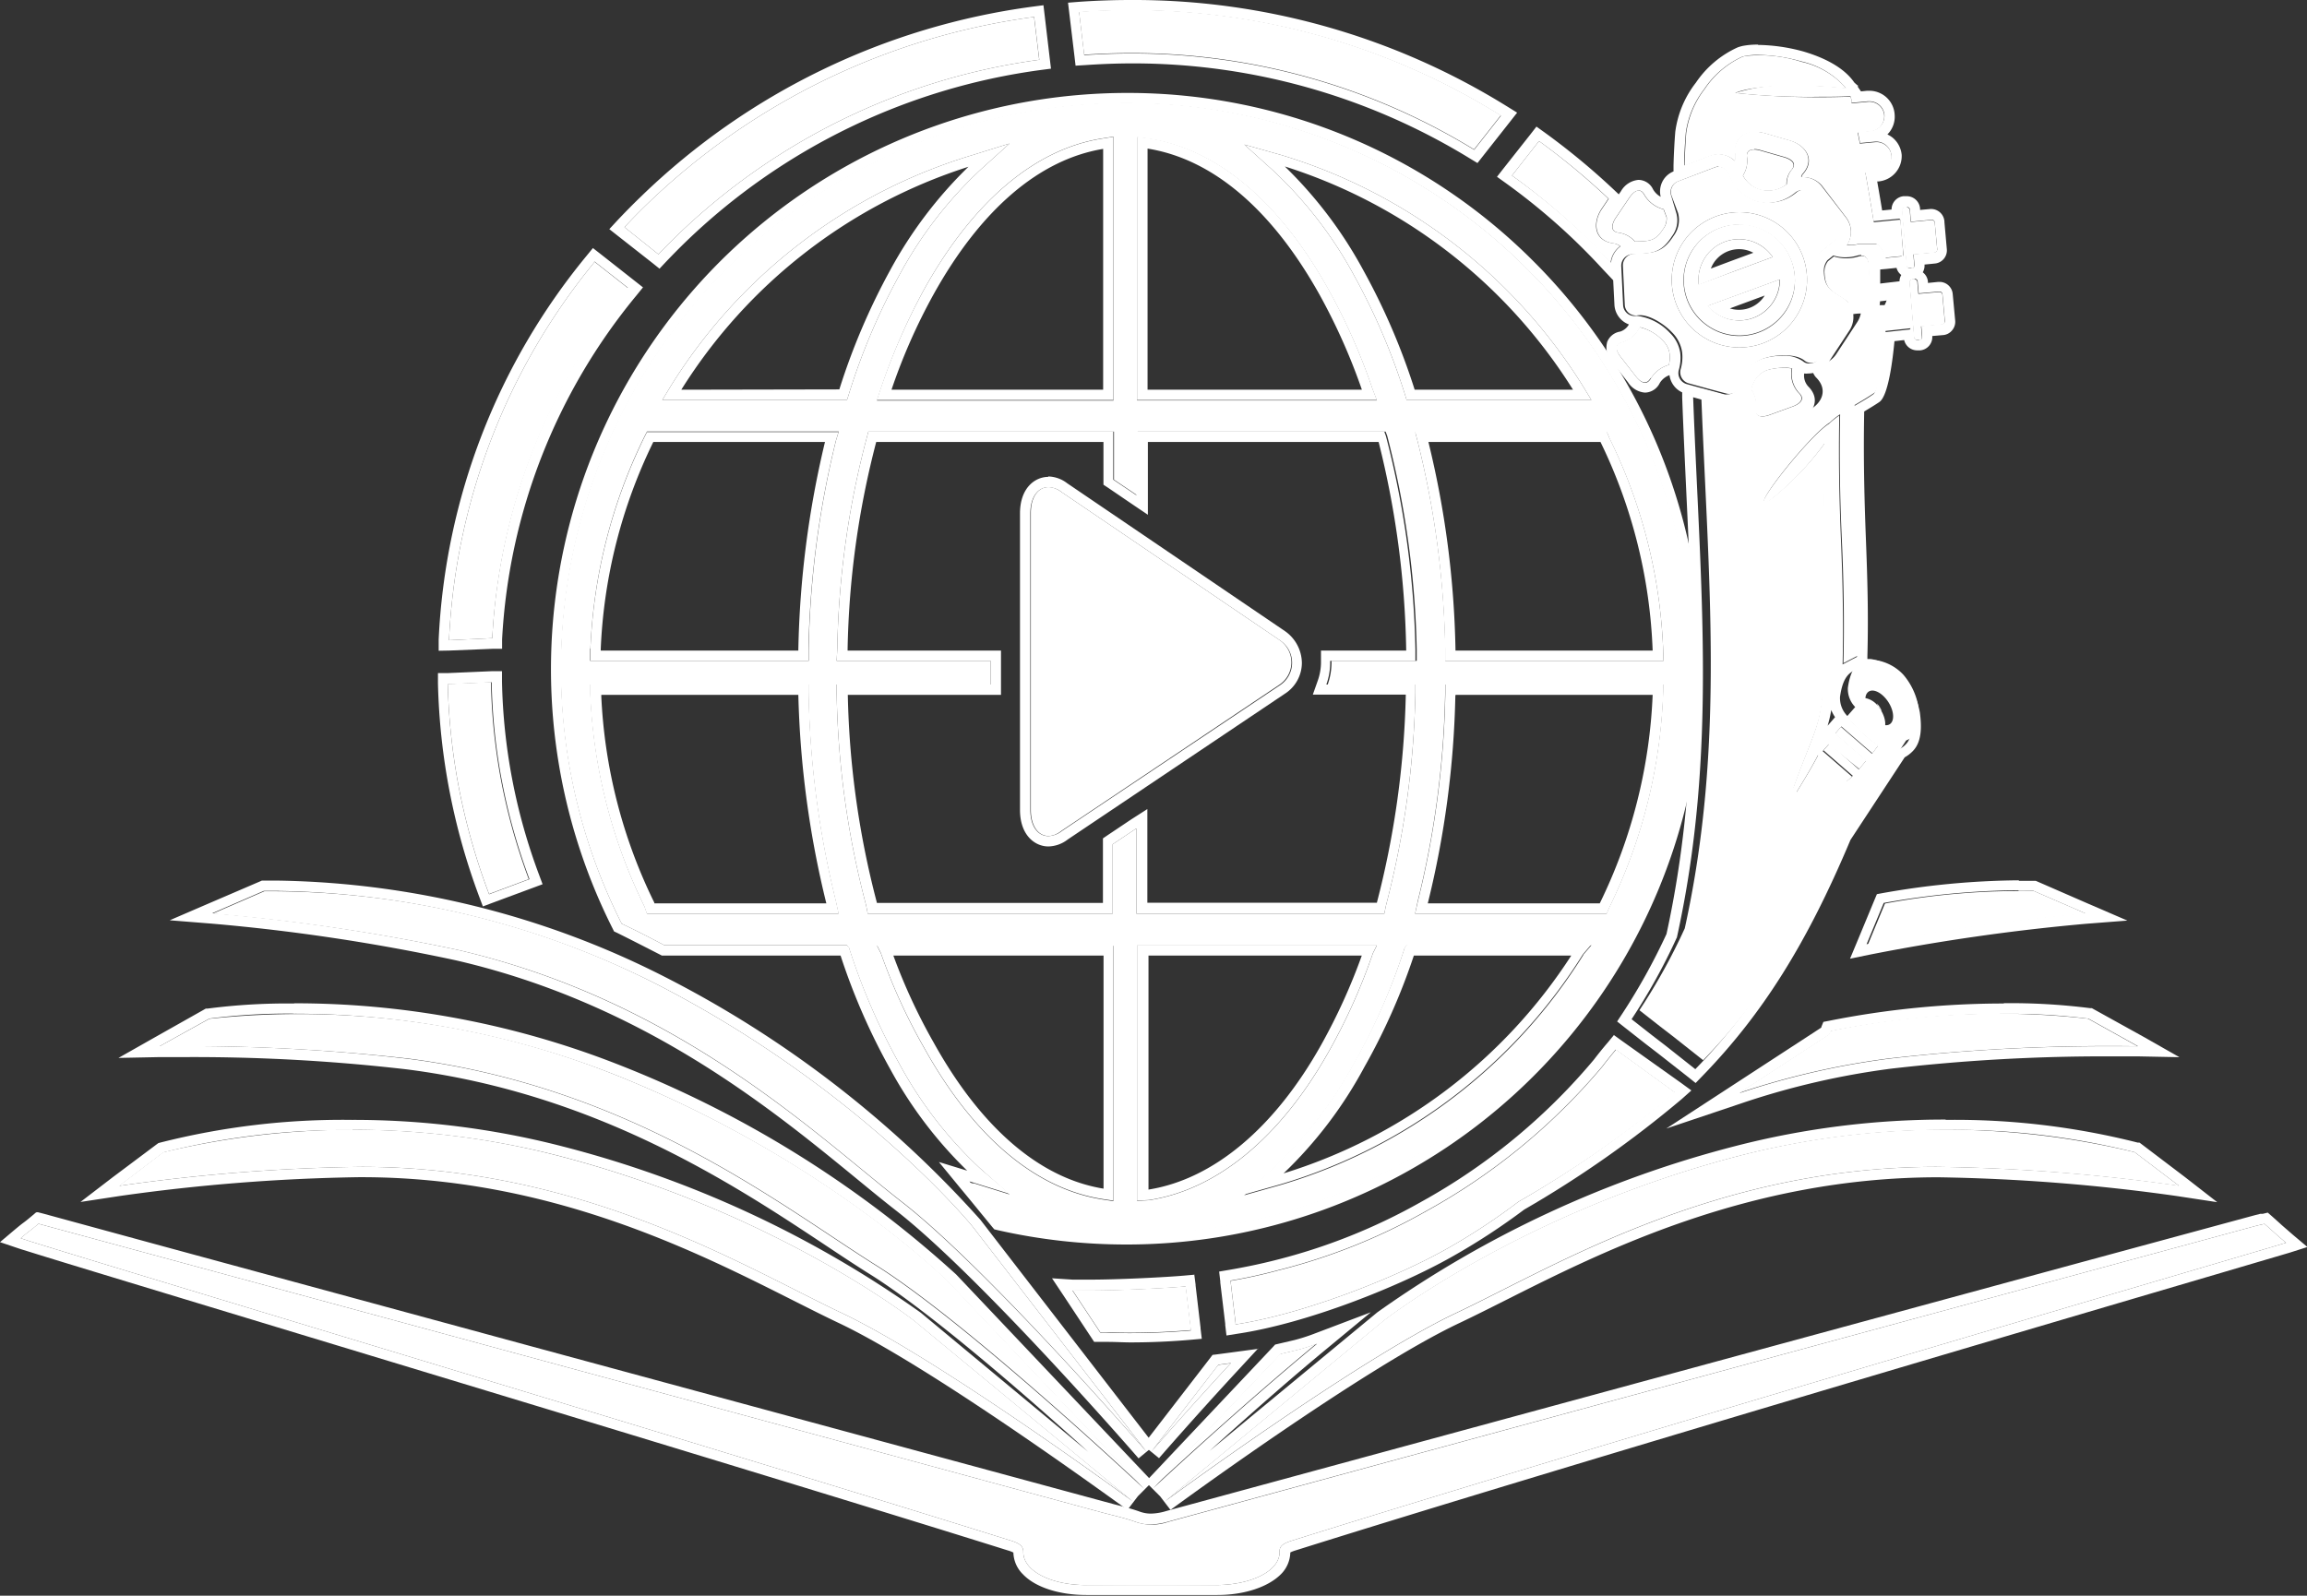 <svg xmlns="http://www.w3.org/2000/svg" viewBox="0 0 223.35 154.53"><rect x="0" y="0" width="223.35" height="154.53" fill="#333333" stroke="none"/><defs><style>.cls-1,.cls-2{fill:#fff;}.cls-1{fill-rule:evenodd;}</style></defs><title>Ресурс 1</title><g id="Слой_2" data-name="Слой 2"><g id="Слой_1-2" data-name="Слой 1"><path class="cls-1" d="M155.56,88.48H137l.26-1.24a90,90,0,0,0,2.65-20.11l0-.84h21.12a51.34,51.34,0,0,1-5.26,21.64l-.23.55Zm-2.27,4A51.83,51.83,0,0,1,124,114.75l-3.54,1,2.75-2.52a40.17,40.17,0,0,0,7.94-10.32A59.52,59.52,0,0,0,136,91.78l.19-.24h17.88l-.79.92Zm-43.21,23.81,1.16-.06c6.54-1,12.72-6,17.48-14.52a57.44,57.44,0,0,0,4.2-9.4l.38-.75H110.08v24.73Zm18.46-50a6.43,6.43,0,0,0,.37-2.29h8.25l0-1.08a88.67,88.67,0,0,0-2.85-20.68l-.16-.44h-24V48l-2.3-1.55V41.8H84.07l-.16.6a85.52,85.52,0,0,0-2.85,20.44L81,64H95.91v2.29H81l0,.88a85.94,85.94,0,0,0,2.85,20.49l.16.82h23.71V81.76l2.3-1.54v8.26h24l.16-.78a88.24,88.24,0,0,0,2.85-20.63l0-.78Zm-18.46-53,1.15.15c6.55,1,12.63,6.06,17.38,14.61a58.72,58.72,0,0,1,4.26,9.61l.43,1.12H110.08V13.25ZM124,15l-3.53-1,2.74,2.47a39.89,39.89,0,0,1,7.94,10.31A62.2,62.2,0,0,1,136,38.14l.18.6h17.89l-.79-1.3A52.12,52.12,0,0,0,124,15Zm31.8,27.41A50.93,50.93,0,0,1,161.05,64H139.93l0-1.13a89.57,89.57,0,0,0-2.65-20l-.26-1h18.56l.23.56Zm-48-3.62H84.9l.37-1.12A60.27,60.27,0,0,1,89.48,28c4.76-8.55,10.77-13.61,17.31-14.61l1-.16V38.74Zm0,77.53-1-.15c-6.54-1-12.53-6.06-17.29-14.61a55.44,55.44,0,0,1-4.22-9.22l-.38-.75h22.88v24.73Zm-13.57-1.7-.4-.12c1,1.22,2,2.45,3,3.7a55.33,55.33,0,0,0,12.24,1.37A54.76,54.76,0,0,0,147.82,26,54.78,54.78,0,0,0,60.19,89.45q2.09,1,4.13,2.09H82l.19.23A60.85,60.85,0,0,0,87.06,103,39.42,39.42,0,0,0,95,113.25l2.74,2.42-3.53-1.1ZM62.41,87.81a51.56,51.56,0,0,1-5.25-20.62l0-.9H78.27l0,.74a90.78,90.78,0,0,0,2.65,20.25l.26,1.2H62.64l-.23-.67Zm-5.25-25a51.32,51.32,0,0,1,5.25-20.57l.23-.45H81.2l-.26.86A91.23,91.23,0,0,0,78.29,63l0,1H57.13l0-1.18ZM64.9,37.45l-.78,1.29H82l.19-.6a62.4,62.4,0,0,1,4.87-11.48A39.56,39.56,0,0,1,95,16.37l2.74-2.47L94.21,15A52.08,52.08,0,0,0,64.9,37.45Z"/><path class="cls-2" d="M109.1,10a54.76,54.76,0,0,1,38.72,93.48,54.4,54.4,0,0,1-38.72,16,55.33,55.33,0,0,1-12.24-1.37c-1-1.25-2-2.48-3-3.7l.4.12,3.53,1.1L95,113.25A39.42,39.42,0,0,1,87.06,103a60.85,60.85,0,0,1-4.87-11.27L82,91.54H64.32q-2-1.07-4.13-2.09A54.79,54.79,0,0,1,109.1,10m1,28.74H133.3l-.43-1.12A58.72,58.72,0,0,0,128.61,28c-4.75-8.55-10.83-13.6-17.38-14.61l-1.15-.15V38.74m-25.18,0h22.88V13.25l-1,.16c-6.54,1-12.55,6.06-17.31,14.61a60.27,60.27,0,0,0-4.21,9.6l-.37,1.12m51.29,0h17.89l-.79-1.3A52.12,52.12,0,0,0,124,15l-3.53-1,2.74,2.47a39.89,39.89,0,0,1,7.94,10.31A62.2,62.2,0,0,1,136,38.14l.18.6M97.74,13.9,94.21,15A52.08,52.08,0,0,0,64.9,37.45l-.78,1.29H82l.19-.6a62.4,62.4,0,0,1,4.87-11.48A39.56,39.56,0,0,1,95,16.37l2.74-2.47M139.93,64h21.12a50.93,50.93,0,0,0-5.26-21.64l-.23-.56H137l.26,1a89.57,89.57,0,0,1,2.65,20l0,1.13M110.08,48l-2.3-1.55V41.8H84.07l-.16.6a85.52,85.52,0,0,0-2.85,20.44L81,64H95.91v2.29H81l0,.88a85.94,85.94,0,0,0,2.85,20.49l.16.82h23.71V81.76l2.3-1.54v8.26h24l.16-.78a88.24,88.24,0,0,0,2.85-20.63l0-.78h-8.62a6.43,6.43,0,0,0,.37-2.29h8.25l0-1.08a88.67,88.67,0,0,0-2.85-20.68l-.16-.44h-24V48M57.13,64H78.27l0-1a91.23,91.23,0,0,1,2.65-20.3l.26-.86H62.64l-.23.45a51.32,51.32,0,0,0-5.25,20.57l0,1.18M137,88.48h18.56l.23-.55a51.34,51.34,0,0,0,5.26-21.64H139.93l0,.84a90,90,0,0,1-2.65,20.11L137,88.48m-74.36,0H81.2l-.26-1.2A90.78,90.78,0,0,1,78.29,67l0-.74H57.13l0,.9a51.56,51.56,0,0,0,5.25,20.62l.23.67m57.81,27.24,3.54-1a51.83,51.83,0,0,0,29.3-22.29l.79-.92H136.2l-.19.24a59.52,59.52,0,0,1-4.87,11.1,40.17,40.17,0,0,1-7.94,10.32l-2.75,2.52M133.3,91.54H110.08v24.73l1.16-.06c6.54-1,12.72-6,17.48-14.52a57.44,57.44,0,0,0,4.2-9.4l.38-.75m-25.52,24.73V91.54H84.9l.38.75a55.44,55.44,0,0,0,4.22,9.22c4.76,8.55,10.75,13.61,17.29,14.61l1,.15M109.1,9A55.81,55.81,0,0,0,59.3,89.9l.15.3.3.14c1.33.66,2.71,1.37,4.12,2.09l.21.11h17.3a61.88,61.88,0,0,0,4.81,11,40.93,40.93,0,0,0,7.45,9.83l-2.74-.84L93,115.09c.71.85,1.42,1.72,2.13,2.59l.91,1.11.22.26.33.08a56.54,56.54,0,0,0,12.47,1.39,55.76,55.76,0,0,0,39.43-95.19A55.43,55.43,0,0,0,109.1,9Zm2,28.74V14.39h0c6.27,1,12,5.84,16.63,14.11a58.64,58.64,0,0,1,4.12,9.24Zm-24.79,0a56.6,56.6,0,0,1,4.07-9.23c4.56-8.2,10.23-13.07,16.42-14.09V37.74Zm50.65,0A63.8,63.8,0,0,0,132,26.19a41.49,41.49,0,0,0-7.61-10.07,51.11,51.11,0,0,1,27.9,21.62Zm-71,0A51.11,51.11,0,0,1,93.76,16.15a41.53,41.53,0,0,0-7.57,10,64,64,0,0,0-4.93,11.56Zm72.39,5.06h16.6A50.33,50.33,0,0,1,160,63H140.91v-.14a91.15,91.15,0,0,0-2.62-20.06Zm-27.21,0h22.33A88.08,88.08,0,0,1,136.14,63v0h-8.25l0,1a5.38,5.38,0,0,1-.32,1.94l-.47,1.33h9a87.48,87.48,0,0,1-2.8,20.15v0H111.08V78.35l-1.56,1-2.3,1.54-.44.3v6.25H84.89V87.4a85.68,85.68,0,0,1-2.81-20.11H96.91V63H82.06v-.14A85.26,85.26,0,0,1,84.83,42.8h22v4.14l.44.29,2.29,1.56,1.57,1.06V42.8Zm-47.83,0H79.87a93.47,93.47,0,0,0-2.58,20.14V63H58.16v-.15A50.34,50.34,0,0,1,63.25,42.8Zm77.66,24.49H160a50.56,50.56,0,0,1-5.12,20.19H138.23v0a91.33,91.33,0,0,0,2.67-20.16Zm-82.74,0H77.29A93.46,93.46,0,0,0,80,87.48H63.35l0,0,0-.06a50.45,50.45,0,0,1-5.14-20.08Zm78.65,25.25h15.24a51,51,0,0,1-27.85,21.09,41.11,41.11,0,0,0,7.8-10.26,61,61,0,0,0,4.81-10.83Zm-25.74,0h20.7a57.51,57.51,0,0,1-3.94,8.66c-4.48,8-10.41,13-16.71,14h0V92.54Zm-24.65,0h20.35v22.57c-6.17-1-11.84-5.88-16.41-14.08a55.78,55.78,0,0,1-3.94-8.49Z"/><path class="cls-1" d="M123.9,62,102.8,47.67c-1.54-1.15-3-.22-3,2V78.43c0,2.27,1.51,3.2,3,2l21.06-14.12A2.6,2.6,0,0,0,123.9,62Z"/><path class="cls-2" d="M101.5,47.18a2.18,2.18,0,0,1,1.3.49L123.9,62a2.6,2.6,0,0,1,0,4.37L102.8,80.48a2.25,2.25,0,0,1-1.3.49c-1,0-1.75-.93-1.75-2.54V49.72c0-1.61.76-2.54,1.75-2.54m0-1c-1.33,0-2.75,1.1-2.75,3.54V78.43c0,2.43,1.42,3.54,2.75,3.54a3.17,3.17,0,0,0,1.88-.68l21-14.1a3.56,3.56,0,0,0,1.66-3,3.81,3.81,0,0,0-1.62-3.06l-21.1-14.33a3.13,3.13,0,0,0-1.86-.66Z"/><path class="cls-1" d="M11.52,114.83l4.27-3.24a78.94,78.94,0,0,1,38.35.36c21,5.46,34.36,15.94,34.36,15.94l21.18,17.5S91,131.66,81.55,127.18,56.43,113,35,113a179.35,179.35,0,0,0-23.44,1.84Zm9-26.35A189.52,189.52,0,0,1,44.37,92c21.39,4.95,34.62,17.9,43,24.42S111,140.59,111,140.59L94.13,118.74S83.33,105.49,63.75,95.4a82.49,82.49,0,0,0-38.16-9.09l-5,2.17Zm-5.08,12.85a189.44,189.44,0,0,1,24.07,1.18c21.8,2.79,36.29,14.36,45.3,20s26,21.65,26,21.65l-19-20.06S79.69,112,59.17,103.93a82.5,82.5,0,0,0-38.9-5.27Z"/><path class="cls-2" d="M27,86.28A83.9,83.9,0,0,1,63.75,95.4c19.58,10.09,30.38,23.34,30.38,23.34L111,140.59S95.74,123,87.37,116.46,65.76,97,44.37,92a189.52,189.52,0,0,0-23.82-3.56l5-2.17s.5,0,1.42,0m1.46,11.9a84.66,84.66,0,0,1,30.7,5.75c20.52,8.09,32.63,20.2,32.63,20.2l19,20.06s-17-16-26-21.65-23.5-17.24-45.3-20A181.67,181.67,0,0,0,18,101.31c-1.59,0-2.53,0-2.53,0l4.8-2.67a59.42,59.42,0,0,1,8.2-.48m5.62,11.25a79.88,79.88,0,0,1,20,2.52c21,5.46,34.36,15.94,34.36,15.94l21.18,17.5S91,131.66,81.55,127.18,56.43,113,35,113h-.23a180.87,180.87,0,0,0-23.21,1.84l4.27-3.24a71.46,71.46,0,0,1,18.3-2.16M27,85.28c-.93,0-1.45,0-1.47,0h-.18l-.16.07-5.05,2.17-3.71,1.6,4,.32A189,189,0,0,1,44.14,93c18.12,4.18,30.5,14.35,38.7,21.07,1.39,1.14,2.7,2.22,3.91,3.16,8.21,6.4,23.33,23.82,23.48,24l1.54-1.27L94.92,118.13A105,105,0,0,0,64.2,94.52,85.23,85.23,0,0,0,27,85.28Zm1.46,11.9a60,60,0,0,0-8.35.49l-.18,0-.16.09L15,100.45l-3.53,2,4-.08s.94,0,2.51,0a179.43,179.43,0,0,1,21.41,1.19c18.46,2.36,31.83,11.25,40.68,17.13,1.5,1,2.92,1.94,4.22,2.75,5.9,3.71,15.38,12,21.07,17.16L89.14,127.12A104.74,104.74,0,0,0,54.39,111a80.84,80.84,0,0,0-20.3-2.55,71.73,71.73,0,0,0-18.58,2.2l-.18.05-.15.11L10.92,114,7.79,116.4l3.88-.59A183.68,183.68,0,0,1,34.73,114H35c18.17,0,32.33,7.17,41.7,11.89,1.59.8,3.09,1.56,4.46,2.21,9.3,4.39,27.78,18,28,18.11l1-1.31,0,0,1.41-1.42-19-20.06a105.83,105.83,0,0,0-33-20.44,85.57,85.57,0,0,0-31.06-5.82Z"/><path class="cls-1" d="M210.94,114.82l-4.27-3.24a78.94,78.94,0,0,0-38.35.36c-21,5.46-34.36,15.94-34.36,15.94l-21.18,17.5s18.64-13.72,28.14-18.21S166,113,187.51,113a181.3,181.3,0,0,1,23.43,1.84Zm-9-26.35-5-2.17a70.71,70.71,0,0,0-14.45,1.2l-1.66,4a197.8,197.8,0,0,1,21.16-3Zm-84,43.71,1.21-.16c-4.38,4.74-7.69,8.56-7.69,8.56l6.48-8.4Zm89-30.86-4.79-2.67a79,79,0,0,0-24.95,1.19l-.15.34-8.69,5.66a76,76,0,0,1,14.52-3.34A189.26,189.26,0,0,1,207,101.32Zm-83,29.8,1.6-.38a17.75,17.75,0,0,0,1.88-.6c-7.91,6.55-15.87,14-15.87,14Z"/><path class="cls-2" d="M195.46,86.27c.91,0,1.41,0,1.41,0l5,2.17a197.8,197.8,0,0,0-21.16,3l1.66-4a77.37,77.37,0,0,1,13-1.23M194,98.18a60.67,60.67,0,0,1,8.2.47l4.79,2.67s-.93,0-2.52,0a181.57,181.57,0,0,0-21.54,1.2,76,76,0,0,0-14.52,3.34l8.69-5.66.15-.34A86.19,86.19,0,0,1,194,98.18m-5.63,11.24a71.46,71.46,0,0,1,18.3,2.16l4.27,3.24A180.87,180.87,0,0,0,187.73,113h-.22c-21.48,0-37.1,9.71-46.59,14.19s-28.14,18.21-28.14,18.21L134,127.88s13.39-10.48,34.36-15.94a79.93,79.93,0,0,1,20.05-2.52M127.5,130.14c-7.91,6.55-15.87,14-15.87,14L124,131.12l1.6-.38a17.75,17.75,0,0,0,1.88-.6M119.17,132c-4.38,4.74-7.69,8.56-7.69,8.56l6.48-8.4,1.21-.16m76.29-46.75a78.11,78.11,0,0,0-13.21,1.24l-.54.1-.21.5-1.66,4-.73,1.75,1.85-.38a199.2,199.2,0,0,1,21-3l4-.31-3.71-1.6-5-2.18-.17-.07h-.18s-.53,0-1.46,0ZM194,97.18v0a86.6,86.6,0,0,0-16.95,1.68l-.52.1-.2.49,0,.06-8.44,5.5-6.57,4.28,7.44-2.5a75.38,75.38,0,0,1,14.32-3.3,179.58,179.58,0,0,1,21.42-1.19c1.57,0,2.49,0,2.5,0l4,.08-3.52-2-4.8-2.66-.16-.09-.17,0a61.19,61.19,0,0,0-8.35-.48Zm-5.63,11.24a81,81,0,0,0-20.3,2.55,104.9,104.9,0,0,0-34.73,16.12l-16.25,13.43c3-2.71,7-6.29,11-9.61l4.63-3.83-5.62,2.13a17.74,17.74,0,0,1-1.77.56l-1.58.37-.3.07-.2.22L110.91,143.5l1.41,1.41,0,0,1,1.31c.19-.14,18.67-13.72,28-18.11,1.37-.65,2.88-1.41,4.47-2.21,9.37-4.72,23.53-11.85,41.7-11.89h.22a184.15,184.15,0,0,1,23.07,1.82l3.88.59L211.55,114l-4.27-3.24-.15-.11-.17,0a72,72,0,0,0-18.59-2.2Zm-66.54,22.2L119,131l-1.2.16-.41.05-.25.33-6.48,8.4,1.55,1.27s3.35-3.87,7.67-8.54l1.92-2.08Z"/><path class="cls-1" d="M2,119.91c1.06-.9.67-.51,1.72-1.4l11.06,3,91.76,24.92c1.14.31,2.35.57,3.4.95a4.82,4.82,0,0,0,3.16,0Q165.78,133,218.46,118.7l.77-.18c1,.86,1,.92,2.09,1.83-1.47.47-65.22,19.11-96.22,28.84-.82.26-1.24.5-1.22,1.08.05,1.8-2.59,3.19-6.07,3.23q-6.33.06-12.66,0c-3.5,0-6.12-1.43-6.08-3.22,0-.57-.39-.83-1.22-1.09-24.17-7.59-86.73-26.4-94.55-28.86C2.89,120.21,2.49,120.07,2,119.91Z"/><path class="cls-2" d="M3.73,118.51l11.06,3,91.76,24.92c1.14.31,2.35.57,3.4.95a4.17,4.17,0,0,0,1.42.25,6.5,6.5,0,0,0,1.74-.28Q165.78,133,218.46,118.7l.77-.18c1,.86,1,.92,2.09,1.83-1.47.47-65.22,19.11-96.22,28.84-.82.26-1.24.5-1.22,1.08.05,1.8-2.59,3.19-6.07,3.23q-3.24,0-6.48,0-3.09,0-6.18,0c-3.5,0-6.12-1.43-6.08-3.22,0-.57-.39-.83-1.22-1.09-24.17-7.59-86.73-26.4-94.55-28.86-.41-.12-.81-.26-1.29-.42,1.06-.9.67-.51,1.72-1.4m-.24-1.1-.4.34c-.5.42-.66.54-.81.65s-.36.27-.92.74L0,120.29l1.69.57.36.12,1,.31c2.86.9,13.11,4,26.09,7.94,22.43,6.8,53.14,16.11,68.45,20.92a2.92,2.92,0,0,1,.52.2,3.06,3.06,0,0,0,.93,2.11c1.19,1.25,3.49,2,6.14,2,2.06,0,4.13,0,6.19,0s4.33,0,6.49,0c2.64,0,4.93-.79,6.14-2a3.07,3.07,0,0,0,.92-2.12,3.31,3.31,0,0,1,.52-.2c25-7.86,71.61-21.58,89.14-26.74l7.09-2.09,1.72-.55L222,119.59l-1.07-.93c-.26-.24-.52-.47-1-.9l-.38-.33-.49.12-.24,0-.55.14-16.52,4.48-88.84,24.16a5.51,5.51,0,0,1-1.48.25,3.2,3.2,0,0,1-1.08-.19c-.77-.28-1.61-.49-2.43-.7l-1-.27-55.33-15-36.43-9.9-11-3-.51-.13Z"/><path class="cls-1" d="M173,29.89a5.38,5.38,0,1,1-1.82-7.39A5.38,5.38,0,0,1,173,29.89ZM47.35,86.58a62.5,62.5,0,0,1-3-10.71,61.53,61.53,0,0,1-1-9.63l4.18-.18a57,57,0,0,0,.9,9.08,58.42,58.42,0,0,0,2.76,10l-3.91,1.46ZM174,30.49a6.55,6.55,0,1,0-9,2.21,6.55,6.55,0,0,0,9-2.21Zm-3.83-11a4.12,4.12,0,0,1-2.75-2.63,1.11,1.11,0,0,0-1.43-.64l-3.51,1.33a1.11,1.11,0,0,0-.64,1.43l.62,1.65a2.56,2.56,0,0,1-.43,2.21c-1.11,1.73-2.08,1.65-3.85,1.74a1.12,1.12,0,0,0-1.06,1.17l.18,3.74a1.08,1.08,0,0,0,1.17,1.06c1.1-.21,2.66.85,3.38,1.61a3.41,3.41,0,0,1,1,1.92,4.16,4.16,0,0,1-.14,1.68,1.11,1.11,0,0,0,.78,1.36l1.82.5,1.82.49a1.11,1.11,0,0,0,1.36-.79,4.25,4.25,0,0,1,.73-1.51,3.36,3.36,0,0,1,1.79-1.17c1-.29,2.89-.42,3.73.31a1.07,1.07,0,0,0,1.54-.32l2.06-3.14a1.12,1.12,0,0,0-.33-1.54c-1.48-1-2.36-1.39-2.44-3.45a2.57,2.57,0,0,1,.75-2.12l1.37-1.11a1.12,1.12,0,0,0,.17-1.56l-2.35-2.92a1.11,1.11,0,0,0-1.57-.17,4.13,4.13,0,0,1-3.7.87ZM159.8,36.61c-.52.91-1.23.09-1.43-.17l-1.49-1.91c-.2-.25-.85-1.18.19-1.42a2.64,2.64,0,0,0,1.64-1.43A4.39,4.39,0,0,1,161,33a2.13,2.13,0,0,1,.64,1.26,3,3,0,0,1-.07,1.08,2.94,2.94,0,0,0-1.74,1.31Zm-1.51-13.22a2.52,2.52,0,0,0-1.59-.86c-1-.14-.46-1.14-.28-1.41l1.35-2c.19-.27.88-1.19,1.41-.26a3,3,0,0,0,1.87,1.41l.29.77A1.64,1.64,0,0,1,161,22.2c-.79,1.24-1.42,1.14-2.73,1.19ZM168.74,17a2.62,2.62,0,0,0,.4-1.73c-.17-1,.93-.79,1.24-.7l2.34.67c.31.09,1.4.47.68,1.26a2.14,2.14,0,0,0-.45,1.37,2.9,2.9,0,0,1-2.48.52h-.05A2.81,2.81,0,0,1,168.74,17Zm8.82,7.84a4,4,0,0,0,2.36,0c1-.29,1,.65,1.05,1l.09,2.43c0,.32.08,1.06-1,1a6.39,6.39,0,0,0-1.08.07,2.44,2.44,0,0,0-.42-.35c-1.2-.79-1.85-1-1.92-2.52a1.65,1.65,0,0,1,.34-1.18l.57-.46Zm-4.1,10.84a2.72,2.72,0,0,0,.68,2.38c.75.73-.28,1.19-.59,1.3l-2.28.83c-.31.11-1.44.44-1.29-.62a2.74,2.74,0,0,0-.45-1.85v-.06a3.32,3.32,0,0,1,.52-1.11,2.28,2.28,0,0,1,1.2-.76,5.76,5.76,0,0,1,2.2-.11Zm11.61-9.72-.19,0a.29.29,0,0,1-.31-.26l-.44-5.31a.29.29,0,0,1,.25-.31l.2,0a.3.3,0,0,1,.31.26l.09,1.15a.23.23,0,0,1,.11,0l1.91-.18a.29.29,0,0,1,.31.26l.24,2.59a.3.3,0,0,1-.26.31l-1.92.17a.2.2,0,0,1-.13,0l.09,1.06a.28.28,0,0,1-.26.31Zm-.89-1a.11.11,0,0,0,.1-.12L184,21.38a.12.12,0,0,0-.12-.1l-2.47.24c-.26-1.64-.54-3.27-.81-4.78l1.2-.12h0a1.44,1.44,0,0,0,1-.52,1.49,1.49,0,0,0,.33-1v0a1.43,1.43,0,0,0-.53-1,1.41,1.41,0,0,0-1.06-.33l-1.48.14-.21-1.06,1.26-.12h0a1.47,1.47,0,0,0,1.31-1.55v0a1.42,1.42,0,0,0-.52-1,1.45,1.45,0,0,0-1.06-.32l-1.58.15,0-.28a2.26,2.26,0,0,0-.11-.37v0A79.56,79.56,0,0,1,168,9c1.78-.79,6.8-.86,10.76-.42a8,8,0,0,0-4.34-2.59A13.23,13.23,0,0,0,169,5.42a2.28,2.28,0,0,0-.36.1,8.85,8.85,0,0,0-3.6,3.1,8.93,8.93,0,0,0-1.79,4.26c-.08,1-.13,2.11-.16,3.18l2.49-.95a2.28,2.28,0,0,1,2.4.5,1.22,1.22,0,0,0,.06-.26v-.11h0V15c-.3-1.87,1.33-2.51,2.82-2.09l2.41.7c1.52.43,2.56,1.85,1.27,3.27a.59.59,0,0,0-.12.3,2.3,2.3,0,0,1,2,.84L178.69,21a2.3,2.3,0,0,1,.12,2.71,3.08,3.08,0,0,0,1.19-.11h1.52l0,0h.11l0,0h0a2.12,2.12,0,0,1,.86,1.36l1.61-.16Zm-5.37,44.42a13.27,13.27,0,0,0,3,2.85l-.58.76-3-2.6-.58.67,3,2.62-.69.83L177.12,72l-.58.66,2.84,2.47c-.4.4-.7.62-.81.51-.28-.27-.6-.53-.91-.8A4.46,4.46,0,0,1,176.09,73c-.55,1.08-1.38,2.46-2.14,3.69l-.29-.42c2.08-5.84,2.9-6.18,2.9-11.42s0-16.34.15-22a28.15,28.15,0,0,1-5,5.28c-3.39,2.68,3.36-5.93,5.44-7.21a7.37,7.37,0,0,1,1-.8c-.09,4.73,0,8.56.17,12.23s.25,7.9.15,11.87l1.39-.73c.1-4.08,0-7.55-.14-11.19-.13-3.9-.27-8-.16-13.08.64-.38,1.29-.76,1.89-1.17s1.09-5.16,1.1-6l2.39-.26a.1.1,0,0,0,.09-.12l-.31-3.42a.12.12,0,0,0-.12-.1l-1.83.22a2.51,2.51,0,0,1-.32,1.18h0v0h0v0h-.05v0h0l0,0h0v0h0l0,0h-.07l0,0,0,0h0l0,0h0l0,0h0l0,0h0l0,0h0l0,0h0l0,0h0l0,0h0l0,0h-.15l0,0h-1.12a6.19,6.19,0,0,0-.88.06,2.38,2.38,0,0,1-.35,1.55l-2.06,3.14a2.33,2.33,0,0,1-2.34,1,1.55,1.55,0,0,0,.38,1.24c1.35,1.33.4,2.81-1.05,3.34l-2.36.86c-1.49.54-3.2,0-2.95-1.93v-.25h0v-.16l0-.1h0l0-.12h0l0-.1v0l0-.07,0,0v0a2.27,2.27,0,0,1-1.95.37l-1.82-.5-1-.28c.68,18.35,2.37,34.39-1.57,52.3a58.23,58.23,0,0,1-4.39,7.93l2,1.57,1.3,1,2.87,2.27c6-6.18,10.24-13.26,14.19-22.67l5.46-8.29a2,2,0,0,0,.78-.56c.64-.67.47-2.15.38-2.87a6.47,6.47,0,0,0-1.42-2.93,4.59,4.59,0,0,0-2.5-1.39c-2-.32-2.63.9-2.88,2.64a2.49,2.49,0,0,0,.71,1.87Zm7-36.46h-.2a.29.29,0,0,1-.31-.26l-.44-5.3a.28.28,0,0,1,.26-.31l.19,0a.28.28,0,0,1,.31.26l.1,1.14.1,0,1.91-.17a.29.29,0,0,1,.32.26l.23,2.58a.28.28,0,0,1-.26.31l-1.91.18-.13,0,.09,1.05a.31.31,0,0,1-.26.32Zm-82,92c2.41.16,9-.16,11-.35v.08l.49,4.07v.09c-1.94.16-3.89.25-5.84.25-.59,0-1.34,0-2.24-.05a6.77,6.77,0,0,1-.7,0l-2.69-4.07Zm15.82,3.37v-.13l-.48-4,0-.12q2.3-.39,4.56-1a57.19,57.19,0,0,0,14.37-5.74,60.18,60.18,0,0,0,17.05-14c.44-.58.89-1.13,1.33-1.66l5.74,4.17A103.77,103.77,0,0,1,147,116.38h0a60.38,60.38,0,0,1-6.9,4.54c-5,2.83-13.92,6.34-20.48,7.34ZM155.93,25.43a2.31,2.31,0,0,1,.92-1.59,1.43,1.43,0,0,0-.67-.28c-1.9-.25-2-2-1.14-3.32l.67-1A67.19,67.19,0,0,0,149,13.66L146.38,17a62.94,62.94,0,0,1,6.88,5.73c.92.89,1.81,1.81,2.67,2.75ZM43.47,62a62.27,62.27,0,0,1,14.1-36.64l3.28,2.58A58.18,58.18,0,0,0,47.66,61.8L43.47,62ZM60.46,22c.75-.81,1.53-1.6,2.32-2.36a66.72,66.72,0,0,1,37.33-18l.5,4.15A62.55,62.55,0,0,0,65.68,22.68c-.66.64-1.3,1.28-1.93,1.95L60.46,22Zm44-20.86c1.64-.12,3.31-.18,5-.18a67.37,67.37,0,0,1,35.84,10.21l-2.59,3.3a63.37,63.37,0,0,0-33.25-9.33c-1.51,0-3,.06-4.5.16l-.49-4.16ZM183.1,70c-.37.47-1.19.2-1.83-.59s-.87-1.83-.5-2.3,1.19-.21,1.84.59.86,1.83.49,2.3ZM168,26.23l3.62-1.34a3.93,3.93,0,0,0-7.16,2.65L168,26.23Zm-2.65,3.39a3.79,3.79,0,0,0,1,.84,3.93,3.93,0,0,0,5.4-1.32,3.85,3.85,0,0,0,.57-2.08Z"/><path class="cls-2" d="M109.47,1a67.37,67.37,0,0,1,35.84,10.21l-2.59,3.3a63.37,63.37,0,0,0-33.25-9.33c-1.51,0-3,.06-4.5.16l-.49-4.16c1.64-.12,3.31-.18,5-.18m-9.36.64.5,4.15A62.55,62.55,0,0,0,65.68,22.68c-.66.64-1.3,1.28-1.93,1.95L60.46,22c.75-.81,1.53-1.6,2.32-2.36a66.72,66.72,0,0,1,37.33-18M170.2,5.32a15.78,15.78,0,0,1,4.17.62,8,8,0,0,1,4.34,2.59,48.15,48.15,0,0,0-5-.27A17.12,17.12,0,0,0,168,9a64.87,64.87,0,0,0,8.21.37c1,0,2,0,2.93-.06v0a2.26,2.26,0,0,1,.11.37l0,.28,1.58-.15H181a1.45,1.45,0,0,1,1.44,1.31v0a1.47,1.47,0,0,1-1.31,1.55h0l-1.26.12.21,1.06,1.48-.14h.14A1.49,1.49,0,0,1,183.11,15v0a1.49,1.49,0,0,1-.33,1,1.44,1.44,0,0,1-1,.52h0l-1.2.12c.27,1.51.55,3.14.81,4.78l2.47-.24h0a.12.12,0,0,1,.11.1l.31,3.42a.11.11,0,0,1-.1.12l-1.61.16a2.12,2.12,0,0,0-.86-1.36h0l0,0h-.11l0,0H180a3.4,3.4,0,0,1-.87.13l-.32,0a2.3,2.3,0,0,0-.12-2.71L176.34,18a2.3,2.3,0,0,0-1.78-.85h-.18a.59.59,0,0,1,.12-.3c1.29-1.42.25-2.84-1.27-3.27l-2.41-.7a3.39,3.39,0,0,0-.88-.12A1.79,1.79,0,0,0,168,15v.2h0v.11a1.22,1.22,0,0,1-.06.26,2.28,2.28,0,0,0-1.59-.65,2.32,2.32,0,0,0-.81.15l-2.49.95c0-1.07.08-2.13.16-3.18A8.93,8.93,0,0,1,165,8.62a8.85,8.85,0,0,1,3.6-3.1,2.28,2.28,0,0,1,.36-.1,6.27,6.27,0,0,1,1.24-.1M149,13.66a67.19,67.19,0,0,1,6.75,5.59l-.67,1c-.87,1.28-.76,3.07,1.14,3.32a1.43,1.43,0,0,1,.67.28,2.31,2.31,0,0,0-.92,1.59c-.86-.94-1.75-1.86-2.67-2.75A62.94,62.94,0,0,0,146.38,17L149,13.66m20.84.78a2,2,0,0,1,.58.09l2.34.67c.31.09,1.4.47.68,1.26a2.14,2.14,0,0,0-.45,1.37,3.1,3.1,0,0,1-1.79.62,2.35,2.35,0,0,1-.69-.1h-.05A2.81,2.81,0,0,1,168.74,17a2.62,2.62,0,0,0,.4-1.73c-.11-.64.28-.79.66-.79m-3.45,1.69a1.11,1.11,0,0,1,1,.72,4.12,4.12,0,0,0,2.75,2.63h0a3.77,3.77,0,0,0,1,.14,4.32,4.32,0,0,0,2.7-1,1.09,1.09,0,0,1,.7-.25,1.11,1.11,0,0,1,.87.42l2.35,2.92a1.12,1.12,0,0,1-.17,1.56l-1.37,1.11a2.57,2.57,0,0,0-.75,2.12c.08,2.06,1,2.48,2.44,3.45a1.12,1.12,0,0,1,.33,1.54l-2.06,3.14a1.16,1.16,0,0,1-1,.53.85.85,0,0,1-.58-.21,3.14,3.14,0,0,0-2-.54,6.65,6.65,0,0,0-1.73.23,3.36,3.36,0,0,0-1.79,1.17,4.25,4.25,0,0,0-.73,1.51,1.11,1.11,0,0,1-1.07.83.92.92,0,0,1-.29,0l-1.82-.49-1.82-.5a1.11,1.11,0,0,1-.78-1.36,4.16,4.16,0,0,0,.14-1.68,3.41,3.41,0,0,0-1-1.92,5.24,5.24,0,0,0-3.09-1.64,1.43,1.43,0,0,0-.29,0h-.15a1.11,1.11,0,0,1-1-1.07l-.18-3.74a1.12,1.12,0,0,1,1.06-1.17c1.77-.09,2.74,0,3.85-1.74a2.56,2.56,0,0,0,.43-2.21L161.81,19a1.11,1.11,0,0,1,.64-1.43L166,16.21a1.09,1.09,0,0,1,.39-.08m2,17.52A6.55,6.55,0,1,0,165,32.7a6.53,6.53,0,0,0,3.38.95m-9.72-15.2c.19,0,.37.1.54.4a3,3,0,0,0,1.87,1.41l.29.77A1.64,1.64,0,0,1,161,22.2c-.79,1.24-1.42,1.14-2.73,1.19a2.52,2.52,0,0,0-1.59-.86c-1-.14-.46-1.14-.28-1.41l1.35-2c.13-.18.49-.66.87-.66m26,1.59a.28.28,0,0,1,.29.26l.09,1.15a.23.23,0,0,1,.11,0l1.91-.18h0a.28.28,0,0,1,.29.26l.24,2.59a.3.3,0,0,1-.26.31l-1.92.17h0a.22.22,0,0,1-.11,0l.09,1.06a.28.28,0,0,1-.26.31l-.19,0h0a.28.28,0,0,1-.28-.26l-.44-5.31a.29.29,0,0,1,.25-.31l.2,0h0m-16.23,1.68a5.39,5.39,0,0,1,4.6,8.17,5.38,5.38,0,0,1-4.61,2.59,5.32,5.32,0,0,1-2.78-.78,5.38,5.38,0,0,1,2.79-10m-3.91,5.82L168,26.23l3.62-1.34a4,4,0,0,0-1.22-1.15,3.83,3.83,0,0,0-2-.57A3.9,3.9,0,0,0,165,25.06a4,4,0,0,0-.55,2.48m3.9,3.49a3.93,3.93,0,0,0,3.37-1.89,3.85,3.85,0,0,0,.57-2.08l-7,2.56a3.79,3.79,0,0,0,1,.84,3.88,3.88,0,0,0,2,.57m11.91-6.28c.66,0,.69.74.7,1l.09,2.43c0,.32.07,1-.94,1h-.19a5.69,5.69,0,0,0-.94.07,2.44,2.44,0,0,0-.42-.35c-1.2-.79-1.85-1-1.92-2.52a1.65,1.65,0,0,1,.34-1.18l.57-.46a3.82,3.82,0,0,0,1.17.18,4.19,4.19,0,0,0,1.19-.18,1.63,1.63,0,0,1,.35-.05m-122.7.59,3.28,2.58A58.18,58.18,0,0,0,47.66,61.8L43.47,62a62.27,62.27,0,0,1,14.1-36.64M185.38,27a.28.28,0,0,1,.28.26l.1,1.14.1,0,1.91-.17h0a.29.29,0,0,1,.29.26l.23,2.58a.28.28,0,0,1-.26.31l-1.91.18h0l-.11,0,.09,1.05a.31.31,0,0,1-.26.32h-.22a.29.29,0,0,1-.29-.26l-.44-5.3a.28.28,0,0,1,.26-.31l.19,0h0m-.8,1.21a.11.11,0,0,1,.1.1l.31,3.42a.1.1,0,0,1-.09.12l-2.39.26c0,.81-.61,5.64-1.1,6s-1.25.79-1.89,1.17c-.11,5.1,0,9.18.16,13.08.13,3.64.24,7.11.14,11.19l-1.39.73c.1-4,0-8.22-.15-11.87s-.26-7.5-.17-12.23a7.37,7.37,0,0,0-1,.8c-1.8,1.11-7.11,7.73-6.29,7.73.13,0,.4-.16.85-.52a28.15,28.15,0,0,0,5-5.28c-.14,5.63-.15,16.68-.15,22s-.82,5.58-2.9,11.42l.29.42c.76-1.23,1.59-2.61,2.14-3.69a4.46,4.46,0,0,0,1.57,1.83c.31.27.63.53.91.8a.09.09,0,0,0,.07,0c.15,0,.41-.21.74-.54l-2.84-2.47.58-.66L180,74.47l.69-.83-3-2.62.58-.67,3,2.6.58-.76a13.27,13.27,0,0,1-3-2.85,2.49,2.49,0,0,1-.71-1.87c.23-1.55.71-2.69,2.27-2.69a4.15,4.15,0,0,1,3.11,1.44,6.47,6.47,0,0,1,1.42,2.93c.09.72.26,2.2-.38,2.87a2,2,0,0,1-.78.56l-5.46,8.29c-3.95,9.41-8.16,16.49-14.19,22.67l-2.87-2.27-1.3-1-2-1.57a58.23,58.23,0,0,0,4.39-7.93c3.94-17.91,2.25-33.95,1.57-52.3l1,.28,1.82.5a2.47,2.47,0,0,0,.6.08,2.24,2.24,0,0,0,1.35-.45v0l0,0,0,.07v0l0,.1h0l0,.12h0l0,.1v.16h0v.25a1.73,1.73,0,0,0,1.87,2.12,3.2,3.2,0,0,0,1.08-.19l2.36-.86c1.45-.53,2.4-2,1.05-3.34a1.55,1.55,0,0,1-.38-1.24,1.75,1.75,0,0,0,.4,0,2.35,2.35,0,0,0,1.94-1.06l2.06-3.14a2.38,2.38,0,0,0,.35-1.55,4.72,4.72,0,0,1,.77-.06h1.23l0,0h.15l0,0h0l0,0h0l0,0h0l0,0h0l0,0h0l0,0h0l0,0h0l0,0h0l0,0,0,0h.07l0,0h0v0h0l0,0h0v0h.05v0h0v0h0a2.51,2.51,0,0,0,.32-1.18l1.83-.22h0m-2,42a.61.61,0,0,0,.5-.24c.37-.47.15-1.5-.49-2.3a2,2,0,0,0-1.34-.83.62.62,0,0,0-.5.24c-.37.47-.15,1.5.5,2.3a1.93,1.93,0,0,0,1.33.83M158.77,31.68A4.57,4.57,0,0,1,161,33a2.13,2.13,0,0,1,.64,1.26,3,3,0,0,1-.07,1.08,2.94,2.94,0,0,0-1.74,1.31c-.18.31-.37.42-.57.42-.37,0-.72-.42-.86-.59l-1.49-1.91c-.2-.25-.85-1.18.19-1.42a2.64,2.64,0,0,0,1.64-1.43h.06m14,3.89a3.11,3.11,0,0,1,.71.07,2.72,2.72,0,0,0,.68,2.38c.75.73-.28,1.19-.59,1.3l-2.28.83a2.13,2.13,0,0,1-.69.14c-.35,0-.68-.16-.6-.76a2.74,2.74,0,0,0-.45-1.85v-.06a3.32,3.32,0,0,1,.52-1.11,2.28,2.28,0,0,1,1.2-.76,6.09,6.09,0,0,1,1.49-.18M47.6,66.06a57,57,0,0,0,.9,9.08,58.42,58.42,0,0,0,2.76,10l-3.91,1.46a62.5,62.5,0,0,1-3-10.71,61.53,61.53,0,0,1-1-9.63l4.18-.18m108.84,35.53,5.74,4.17A103.77,103.77,0,0,1,147,116.38a60.38,60.38,0,0,1-6.9,4.54c-5,2.83-13.92,6.34-20.48,7.34v-.13l-.48-4,0-.12q2.3-.39,4.56-1a57.19,57.19,0,0,0,14.37-5.74,60.18,60.18,0,0,0,17.05-14c.44-.58.89-1.13,1.33-1.66m-41.66,23v.08l.49,4.07v.09c-1.94.16-3.89.25-5.84.25-.59,0-1.34,0-2.24-.05h-.37c-.06,0,0,0,0,0l-.31,0-2.69-4.07c.45,0,1.05,0,1.73,0,3,0,7.6-.24,9.23-.4M109.47,0c-1.69,0-3.39.06-5.07.18l-1,.08.12,1,.5,4.16.11.94,1-.06c1.48-.1,3-.16,4.43-.16a62.35,62.35,0,0,1,32.72,9.19l.76.46.55-.7,2.6-3.3.69-.88-.95-.59A68.48,68.48,0,0,0,109.47,0ZM101,.51l-1,.13A67.28,67.28,0,0,0,62.09,19c-.79.76-1.59,1.57-2.36,2.39l-.74.8.85.67,3.3,2.59.71.57.63-.67c.62-.65,1.25-1.29,1.89-1.91A61.22,61.22,0,0,1,100.75,6.78l1-.13-.12-1-.49-4.15-.12-1ZM170.2,4.32h0a7.56,7.56,0,0,0-1.45.12,4.39,4.39,0,0,0-.5.14A9.71,9.71,0,0,0,164.19,8a9.84,9.84,0,0,0-2,4.77c-.08,1-.14,2.1-.17,3.24v.59a2.08,2.08,0,0,0-1.12,1.08,2.12,2.12,0,0,0-.12,1.38,1.91,1.91,0,0,1-.75-.74,1.58,1.58,0,0,0-1.41-.9h0a2.18,2.18,0,0,0-1.69,1.1l-.21.3-.35-.33a67.68,67.68,0,0,0-6.84-5.67l-.78-.56-.59.76-2.59,3.28-.64.82.85.61a61.79,61.79,0,0,1,6.76,5.64c.9.87,1.79,1.78,2.64,2.71l1,1.06.12,2.36a2.15,2.15,0,0,0,1.4,1.92,1.49,1.49,0,0,1-.84.69,1.62,1.62,0,0,0-1.26,1,2.09,2.09,0,0,0,.51,2l1.5,1.91a2.15,2.15,0,0,0,1.64,1,1.63,1.63,0,0,0,1.44-.93,1.83,1.83,0,0,1,.94-.76A2.15,2.15,0,0,0,162.86,38l0,.51c.11,3,.25,5.93.38,8.78.69,14.57,1.34,28.32-1.9,43.16a59.47,59.47,0,0,1-4.27,7.7l-.51.77.72.57,2,1.57,1.3,1,2.88,2.26.7.56.63-.65c5.83-6,10.13-12.82,14.36-22.89l5.25-8a3.3,3.3,0,0,0,.83-.65c.87-.93.8-2.46.64-3.69a7.18,7.18,0,0,0-1.78-3.57l-.29-.25a4.88,4.88,0,0,0-2.69-1.36l-.32,0v-.26c.11-4.13,0-7.58-.14-11.24s-.26-7.63-.17-12.47c.49-.3,1-.6,1.47-.92.88-.61,1.3-4.19,1.46-5.89l.94-.11a1.29,1.29,0,0,0,1.25,1h.12l.18,0a1.29,1.29,0,0,0,1.17-1.39v0l1.05-.09a1.25,1.25,0,0,0,.87-.46,1.27,1.27,0,0,0,.3-.94l-.24-2.58a1.28,1.28,0,0,0-1.28-1.17h-.12l-1,.1v-.13a1.27,1.27,0,0,0-.5-.9,1.28,1.28,0,0,0,.17-.75v0l1-.1a1.28,1.28,0,0,0,1.16-1.4l-.23-2.58A1.29,1.29,0,0,0,187,20.24h-.11l-1,.09v-.12A1.29,1.29,0,0,0,184.6,19h-.31a1.29,1.29,0,0,0-1.16,1.29l-.91.09c-.15-.91-.31-1.85-.48-2.81h.13A2.47,2.47,0,0,0,184.11,15h0v0a2.46,2.46,0,0,0-.88-1.67,2.6,2.6,0,0,0-.5-.31l.15-.17a2.42,2.42,0,0,0,.55-1.73h0v0A2.45,2.45,0,0,0,181,8.79h-.24l-.59.06-.3-.43,0-.16h-.05L179.53,8c-1.12-1.63-3.28-2.52-4.89-3a17.22,17.22,0,0,0-4.44-.65ZM165.64,26a2.77,2.77,0,0,1,.22-.46,2.93,2.93,0,0,1,2.51-1.41,2.89,2.89,0,0,1,1.38.35l-2.09.77-2,.75Zm16.35.1.68-.06.94-.1a1.27,1.27,0,0,0,.46.69,1.22,1.22,0,0,0-.17.61l-1.29.15-.58.07,0-1.36Zm-14.5,3.76,3.36-1.24A2.92,2.92,0,0,1,168.36,30a2.87,2.87,0,0,1-.87-.13Zm14.69,39-.13-.15a2.26,2.26,0,0,1-.35-.6l.13.15a2.26,2.26,0,0,1,.35.6Zm-5.24,1.42a11.65,11.65,0,0,0,.35-1.52,3.68,3.68,0,0,0,.37.69l-.19.22-.53.61ZM57.42,24l-.62.76A63,63,0,0,0,42.47,61.93l0,1.09L43.51,63l4.2-.17.9,0,0-.91a57,57,0,0,1,13-33.3l.64-.79-.8-.63-3.28-2.58-.77-.6ZM48.58,65l-1,0-4.18.18-1,0,0,1a63.23,63.23,0,0,0,4,20.67l.35.93.93-.35,3.91-1.45.94-.35-.35-.94A56.34,56.34,0,0,1,48.6,66l0-1Zm107.69,35.21-.59.72c-.45.52-.91,1.09-1.37,1.69a59,59,0,0,1-16.74,13.78,56.64,56.64,0,0,1-14.12,5.64c-1.46.37-3,.69-4.48.94l-.94.16.11.94v.12l.48,4,0,.13.12,1,1-.16c6.8-1,15.81-4.62,20.82-7.46a63.78,63.78,0,0,0,7-4.57,105.22,105.22,0,0,0,15.26-10.71l.93-.83-1-.73L157,100.78l-.76-.55Zm-40.62,23.23-1,.09c-1.69.15-6.28.39-9.14.39-.7,0-1.26,0-1.66,0l-2-.13,1.12,1.68,2.69,4.07.27.41.5,0h.73c.87,0,1.64.05,2.27.05,2,0,4-.09,5.92-.26l1-.09-.12-1v-.08l-.48-4.08v-.08l-.13-1Z"/></g></g></svg>